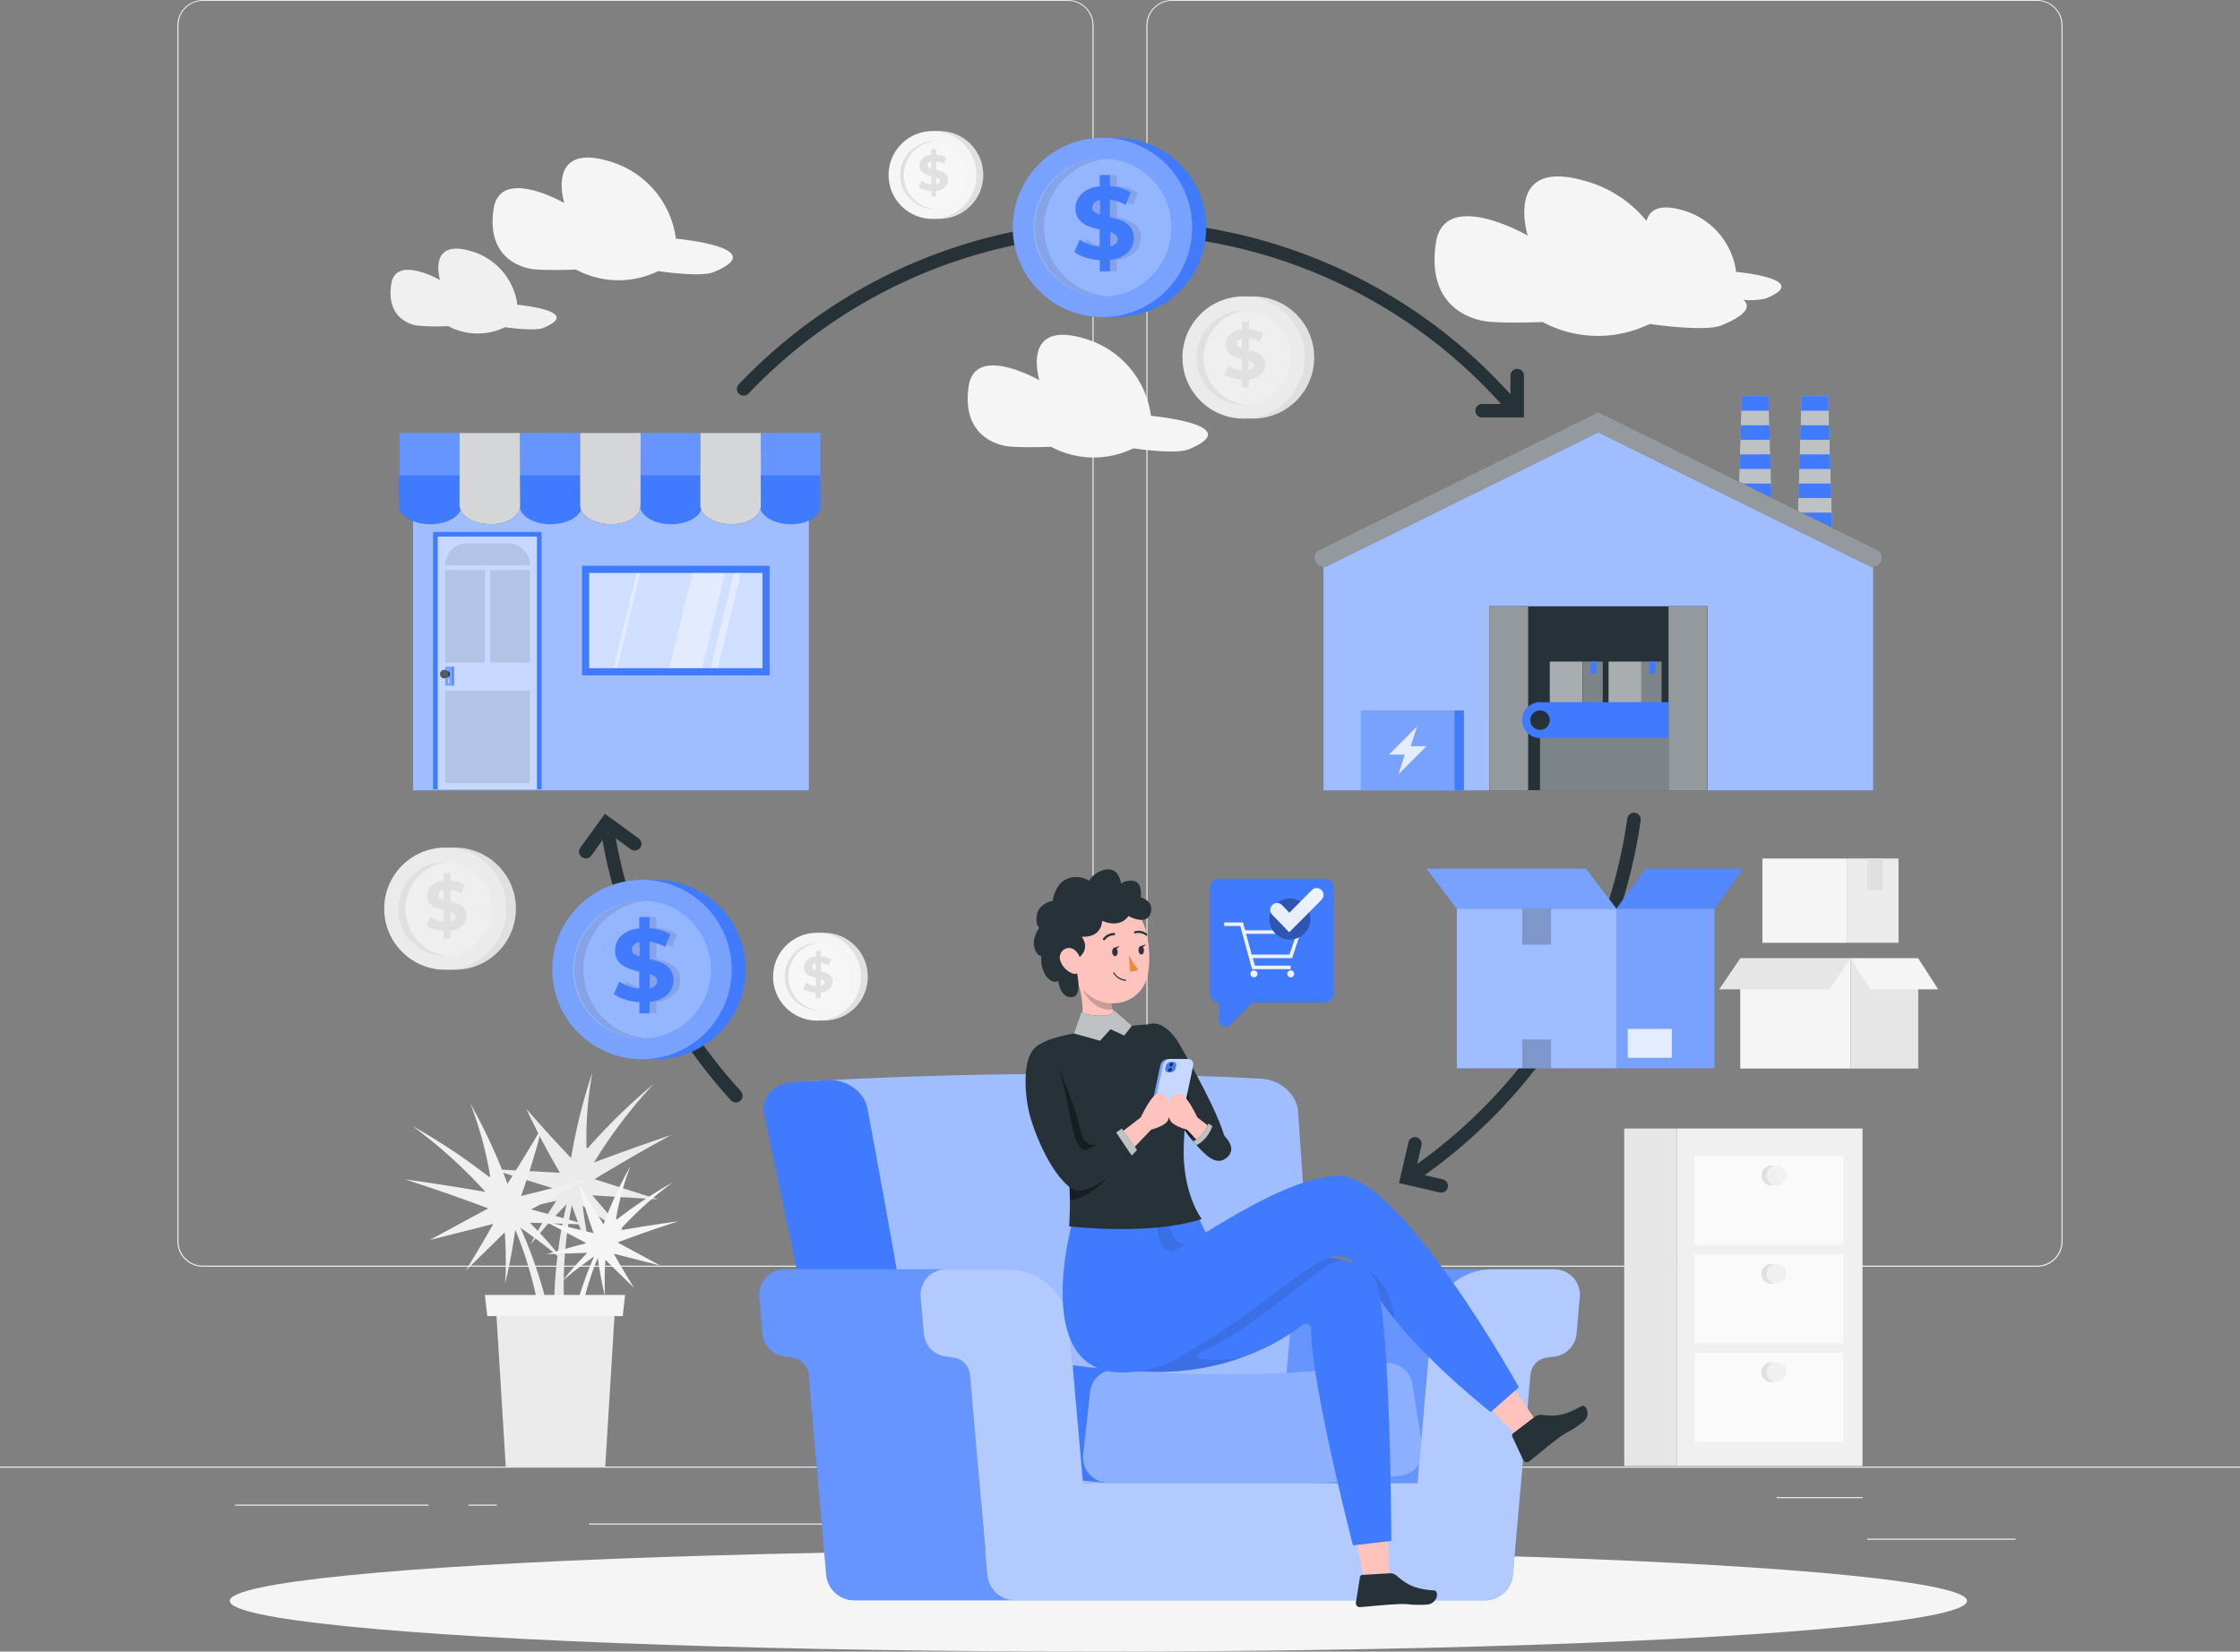<svg xmlns="http://www.w3.org/2000/svg" width="646.419" height="476.682" viewBox="0 0 646.419 476.682">
  <rect x="0" y="0" width="646.419" height="476.682" fill="#808080" stroke="none"/>
  <g id="Dropshipping_model-rafiki" data-name="Dropshipping model-rafiki" transform="translate(0 -55)">
    <g id="freepik--background-complete--inject-2" transform="translate(0 55)">
      <rect id="Retângulo_4803" data-name="Retângulo 4803" width="42.819" height="0.323" transform="translate(538.829 444.077)" fill="#ebebeb"/>
      <rect id="Retângulo_4804" data-name="Retângulo 4804" width="11.235" height="0.323" transform="translate(416.979 447.593)" fill="#ebebeb"/>
      <rect id="Retângulo_4805" data-name="Retângulo 4805" width="24.81" height="0.323" transform="translate(512.727 432.079)" fill="#ebebeb"/>
      <rect id="Retângulo_4806" data-name="Retângulo 4806" width="55.838" height="0.323" transform="translate(67.822 434.251)" fill="#ebebeb"/>
      <rect id="Retângulo_4807" data-name="Retângulo 4807" width="8.184" height="0.323" transform="translate(135.179 434.251)" fill="#ebebeb"/>
      <rect id="Retângulo_4808" data-name="Retângulo 4808" width="121.113" height="0.323" transform="translate(169.969 439.707)" fill="#ebebeb"/>
      <path id="Caminho_5517" data-name="Caminho 5517" d="M296.619,420.615H46.972a7.382,7.382,0,0,1-7.382-7.382V62.317A7.382,7.382,0,0,1,46.972,55H296.619A7.382,7.382,0,0,1,304,62.382v350.85A7.382,7.382,0,0,1,296.619,420.615ZM46.972,55.259a7.072,7.072,0,0,0-7.059,7.059V413.232a7.072,7.072,0,0,0,7.059,7.059H296.619a7.072,7.072,0,0,0,7.059-7.059V62.317a7.072,7.072,0,0,0-7.059-7.059Z" transform="translate(11.593 -55)" fill="#ebebeb"/>
      <path id="Caminho_5518" data-name="Caminho 5518" d="M512.919,420.615H263.272a7.382,7.382,0,0,1-7.382-7.382V62.317A7.382,7.382,0,0,1,263.272,55H512.919a7.382,7.382,0,0,1,7.382,7.382v350.85A7.382,7.382,0,0,1,512.919,420.615ZM263.272,55.259a7.072,7.072,0,0,0-7.059,7.059V413.232a7.072,7.072,0,0,0,7.059,7.059H512.919a7.072,7.072,0,0,0,7.059-7.059V62.317a7.072,7.072,0,0,0-7.059-7.059Z" transform="translate(74.934 -55)" fill="#ebebeb"/>
      <rect id="Retângulo_4809" data-name="Retângulo 4809" width="646.419" height="0.323" transform="translate(0 423.275)" fill="#ebebeb"/>
      <rect id="Retângulo_4810" data-name="Retângulo 4810" width="24.318" height="24.318" transform="translate(508.603 247.785)" fill="#f5f5f5"/>
      <rect id="Retângulo_4811" data-name="Retângulo 4811" width="14.945" height="24.318" transform="translate(532.934 247.785)" fill="#ebebeb"/>
      <path id="Caminho_5519" data-name="Caminho 5519" d="M416.84,246.66v9.205l.388-.362.685.44.595-.44.763.44.814-.44.517.44.595-.323V246.66Z" transform="translate(122.067 1.125)" fill="#e0e0e0"/>
      <path id="Caminho_5520" data-name="Caminho 5520" d="M416.84,246.66v9.205l.388-.362.685.44.595-.44.763.44.814-.44.517.44.595-.323V246.66Z" transform="translate(122.067 1.125)" fill="#e0e0e0" opacity="0.7"/>
      <rect id="Retângulo_4812" data-name="Retângulo 4812" width="31.817" height="31.817" transform="translate(502.203 276.59)" fill="#f5f5f5"/>
      <rect id="Retângulo_4813" data-name="Retângulo 4813" width="19.548" height="31.817" transform="translate(534.02 276.59)" fill="#e6e6e6"/>
      <path id="Caminho_5521" data-name="Caminho 5521" d="M415.567,277.886H383.75l6.076-8.946h31.817Z" transform="translate(112.377 7.65)" fill="#e6e6e6"/>
      <path id="Caminho_5522" data-name="Caminho 5522" d="M418.826,277.886h19.535l-5.753-8.946H413.06Z" transform="translate(120.96 7.65)" fill="#f5f5f5"/>
      <circle id="Elipse_236" data-name="Elipse 236" cx="17.634" cy="17.634" r="17.634" transform="translate(113.615 244.631)" fill="#e0e0e0"/>
      <circle id="Elipse_237" data-name="Elipse 237" cx="17.634" cy="17.634" r="17.634" transform="translate(110.874 244.631)" fill="#ebebeb"/>
      <circle id="Elipse_238" data-name="Elipse 238" cx="13.562" cy="13.562" r="13.562" transform="translate(109.331 262.263) rotate(-45)" fill="#fff" opacity="0.2"/>
      <path id="Caminho_5523" data-name="Caminho 5523" d="M90.981,260.917a13.536,13.536,0,0,1,12.526-13.5h-1.033a13.575,13.575,0,0,0,0,27.15h1.034a13.549,13.549,0,0,1-12.528-13.652Z" transform="translate(26.033 1.348)" fill="#e0e0e0"/>
      <path id="Caminho_5524" data-name="Caminho 5524" d="M105.657,265.11a5.96,5.96,0,0,1-3.491,1.461v2.25h-2.03v-2.2a10.845,10.845,0,0,1-2.844-.517,7.394,7.394,0,0,1-2.172-1.086l1.112-2.469a7.382,7.382,0,0,0,1.8.957,8.444,8.444,0,0,0,2.107.478v-3.361a15.271,15.271,0,0,1-2.418-.776,4.215,4.215,0,0,1-1.655-1.228,3.349,3.349,0,0,1-.659-2.172,3.878,3.878,0,0,1,1.215-2.87,5.766,5.766,0,0,1,3.517-1.461V249.88h2.017v2.2a8.856,8.856,0,0,1,4.1,1.228l-1.008,2.482a7.911,7.911,0,0,0-3.09-1.047v3.426a14,14,0,0,1,2.392.724,4.434,4.434,0,0,1,1.642,1.228,3.361,3.361,0,0,1,.659,2.159,3.879,3.879,0,0,1-1.189,2.831Zm-6.606-8a3.1,3.1,0,0,0,1.1.556v-2.87a2.211,2.211,0,0,0-1.125.582,1.293,1.293,0,0,0-.362.918,1,1,0,0,0,.388.814Zm4.2,6.27a1.151,1.151,0,0,0,.362-.866,1.047,1.047,0,0,0-.362-.827,3.388,3.388,0,0,0-1.086-.556v2.78a2.043,2.043,0,0,0,1.086-.53Z" transform="translate(27.855 2.068)" fill="#e0e0e0"/>
      <circle id="Elipse_239" data-name="Elipse 239" cx="17.634" cy="17.634" r="17.634" transform="translate(343.985 85.547)" fill="#e0e0e0"/>
      <circle id="Elipse_240" data-name="Elipse 240" cx="17.634" cy="17.634" r="17.634" transform="translate(341.232 85.547)" fill="#ebebeb"/>
      <circle id="Elipse_241" data-name="Elipse 241" cx="13.562" cy="13.562" r="13.562" transform="translate(339.693 103.189) rotate(-45)" fill="#fff" opacity="0.2"/>
      <path id="Caminho_5525" data-name="Caminho 5525" d="M269.161,137.87a13.562,13.562,0,0,1,12.528-13.51h-1.034a13.575,13.575,0,1,0,0,27.15h1.034a13.536,13.536,0,0,1-12.528-13.639Z" transform="translate(78.211 -34.689)" fill="#e0e0e0"/>
      <path id="Caminho_5526" data-name="Caminho 5526" d="M283.834,142.061a5.805,5.805,0,0,1-3.491,1.461v2.262h-2v-2.2a10.754,10.754,0,0,1-2.844-.53,7.33,7.33,0,0,1-2.185-1.086l1.112-2.456a7.6,7.6,0,0,0,1.8.944,8.429,8.429,0,0,0,2.12.491v-3.374a14.3,14.3,0,0,1-2.431-.763,4.331,4.331,0,0,1-1.642-1.293,3.271,3.271,0,0,1-.672-2.159,3.879,3.879,0,0,1,1.293-2.883,5.844,5.844,0,0,1,3.517-1.461V126.78h2v2.2a8.959,8.959,0,0,1,4.1,1.228l-1.008,2.482a7.912,7.912,0,0,0-3.09-1.047v3.426a15.169,15.169,0,0,1,2.392.737,4.085,4.085,0,0,1,1.642,1.228,3.3,3.3,0,0,1,.672,2.146,3.878,3.878,0,0,1-1.28,2.883Zm-6.606-7.99a2.973,2.973,0,0,0,1.112.543v-2.857a2.2,2.2,0,0,0-1.138.569,1.293,1.293,0,0,0-.362.918,1.034,1.034,0,0,0,.388.827Zm4.215,6.27a1.293,1.293,0,0,0,.362-.866,1.06,1.06,0,0,0-.375-.827,3.245,3.245,0,0,0-1.086-.569v2.78a2.237,2.237,0,0,0,1.1-.517Z" transform="translate(80.036 -33.98)" fill="#e0e0e0"/>
      <circle id="Elipse_242" data-name="Elipse 242" cx="12.683" cy="12.683" r="12.683" transform="translate(225.07 269.208)" fill="#e0e0e0"/>
      <circle id="Elipse_243" data-name="Elipse 243" cx="12.683" cy="12.683" r="12.683" transform="translate(223.092 269.208)" fill="#f5f5f5"/>
      <circle id="Elipse_244" data-name="Elipse 244" cx="9.748" cy="9.748" r="9.748" transform="translate(226.027 272.142)" fill="#fff" opacity="0.2"/>
      <path id="Caminho_5527" data-name="Caminho 5527" d="M176.25,275.2a9.761,9.761,0,0,1,9.05-9.722h-.75a9.761,9.761,0,0,0,0,19.509,7.064,7.064,0,0,0,.75,0,9.748,9.748,0,0,1-9.05-9.787Z" transform="translate(51.289 6.637)" fill="#e0e0e0"/>
      <path id="Caminho_5528" data-name="Caminho 5528" d="M186.876,278.253a4.357,4.357,0,0,1-2.521,1.047v1.629h-1.448v-1.59a7.617,7.617,0,0,1-2.043-.375,5.352,5.352,0,0,1-1.564-.776l.8-1.771a5.3,5.3,0,0,0,1.293.685,5.571,5.571,0,0,0,1.513.336v-2.418a10.546,10.546,0,0,1-1.732-.556,2.9,2.9,0,0,1-1.189-.879,2.4,2.4,0,0,1-.478-1.564,2.78,2.78,0,0,1,.879-2.069,4.2,4.2,0,0,1,2.586-1.047V267.29h1.448v1.59a6.349,6.349,0,0,1,2.948.879l-.724,1.784a5.61,5.61,0,0,0-2.224-.75v2.456a10.552,10.552,0,0,1,1.719.53,3.012,3.012,0,0,1,1.189.892,2.4,2.4,0,0,1,.478,1.538A2.805,2.805,0,0,1,186.876,278.253Zm-4.758-5.753a2.133,2.133,0,0,0,.789.388v-2.094a1.513,1.513,0,0,0-.8.414.944.944,0,0,0-.272.659.711.711,0,0,0,.284.633Zm3.025,4.512a.905.905,0,0,0,.259-.633.737.737,0,0,0-.272-.582,2.147,2.147,0,0,0-.776-.414v2a1.6,1.6,0,0,0,.789-.375Z" transform="translate(52.506 7.167)" fill="#e0e0e0"/>
      <circle id="Elipse_245" data-name="Elipse 245" cx="12.683" cy="12.683" r="12.683" transform="translate(253.143 50.49) rotate(-45)" fill="#e0e0e0"/>
      <circle id="Elipse_246" data-name="Elipse 246" cx="12.683" cy="12.683" r="12.683" transform="translate(251.163 50.506) rotate(-45)" fill="#f5f5f5"/>
      <circle id="Elipse_247" data-name="Elipse 247" cx="9.748" cy="9.748" r="9.748" transform="translate(259.356 40.75)" fill="#fff" opacity="0.2"/>
      <path id="Caminho_5529" data-name="Caminho 5529" d="M202,96.261a9.748,9.748,0,0,1,9.05-9.709,7.029,7.029,0,0,0-.737,0,9.761,9.761,0,0,0,0,19.509h.737A9.774,9.774,0,0,1,202,96.261Z" transform="translate(58.833 -45.763)" fill="#e0e0e0"/>
      <path id="Caminho_5530" data-name="Caminho 5530" d="M212.643,99.27a4.163,4.163,0,0,1-2.508,1.047v1.629h-1.448v-1.577a8.158,8.158,0,0,1-2.043-.375,5.352,5.352,0,0,1-1.564-.789l.8-1.771a5,5,0,0,0,1.293.685,6.361,6.361,0,0,0,1.526.349V96.038a9.5,9.5,0,0,1-1.732-.543,3.051,3.051,0,0,1-1.189-.892,2.379,2.379,0,0,1-.478-1.564,2.767,2.767,0,0,1,.866-2.056,4.2,4.2,0,0,1,2.586-1.06v-1.6h1.4V89.9a6.348,6.348,0,0,1,2.948.879l-.724,1.784a5.818,5.818,0,0,0-2.224-.776v2.469a9.41,9.41,0,0,1,1.719.53,3.077,3.077,0,0,1,1.189.879,2.4,2.4,0,0,1,.478,1.538,2.754,2.754,0,0,1-.892,2.069Zm-4.758-5.753a2.585,2.585,0,0,0,.8.4V91.849a1.72,1.72,0,0,0-.814.414.983.983,0,0,0-.259.659.737.737,0,0,0,.272.595Zm3.038,4.512a.853.853,0,0,0,.259-.621.737.737,0,0,0-.272-.595,2.172,2.172,0,0,0-.776-.4V98.4a1.551,1.551,0,0,0,.789-.375Z" transform="translate(60.055 -45.243)" fill="#e0e0e0"/>
      <path id="Caminho_5531" data-name="Caminho 5531" d="M127.386,327.831l-17.686-5.52,19.742,1.047c-4.331-7.537-6.257-11.248-9.7-18.462,4.939,5.624,7.511,8.481,12.928,14.221a161.9,161.9,0,0,1,6.141-24.667,106.426,106.426,0,0,0-1.681,21.72l.362.078a175.674,175.674,0,0,1,19-18.5A141.116,141.116,0,0,0,139.28,320.41q11.028-4.163,22.224-7.925c-7.473,4.085-14.777,8.3-22.069,12.721l18.281,5.831-18.9-1.151c3.982,4.667,6.05,7.02,10.343,11.739-5.314-3.5-7.938-5.249-13.122-8.74a121.628,121.628,0,0,0,2.586,14.441c-2.586-5.9-3.723-8.83-5.714-14.609-3.71,17.751-2.741,34.907.84,52.606l-4.447-.8a138.127,138.127,0,0,1,2.082-52.076c-4.473,4.615-6.568,6.956-10.446,11.636a120.44,120.44,0,0,1,7.511-12.618c-6.374,1.4-9.515,2.107-15.76,3.53C118.414,332.123,121.348,330.675,127.386,327.831Z" transform="translate(32.124 15.12)" fill="#ebebeb"/>
      <path id="Caminho_5532" data-name="Caminho 5532" d="M126.776,331.92l16.341-8.662-19.2,4.784c2.844-8.21,4.06-12.217,6.076-19.948-3.8,6.464-5.792,9.735-10.019,16.432a162.241,162.241,0,0,0-10.692-23.155A106.683,106.683,0,0,1,115,322.392l-.349.129A176.905,176.905,0,0,0,92.5,307.808a142.212,142.212,0,0,1,21.138,19.056q-11.636-2.03-23.271-3.633c8.106,2.586,16.07,5.391,24.06,8.378l-16.884,9.14L115.9,336.1c-3.038,5.327-4.628,8.016-7.964,13.458,4.577-4.434,6.826-6.645,11.261-11.028a120.094,120.094,0,0,1,.155,14.661c1.435-6.27,2-9.36,2.883-15.424,6.955,16.807,9.231,33.834,9.05,51.843l4.215-1.616a138.333,138.333,0,0,0-11.765-50.783c5.262,3.71,7.757,5.624,12.45,9.541a121.69,121.69,0,0,0-9.735-10.989c6.464.181,9.748.284,16.135.517C136.434,334.505,133.228,333.613,126.776,331.92Z" transform="translate(26.464 17.147)" fill="#f0f0f0"/>
      <path id="Caminho_5533" data-name="Caminho 5533" d="M133.587,337.57l-11.907-6.309,13.988,3.426c-2.081-5.973-2.961-8.895-4.434-14.532,2.767,4.693,4.228,7.085,7.3,11.972A118.04,118.04,0,0,1,146.3,315.32a77.866,77.866,0,0,0-4.163,15.32l.259.1a128.194,128.194,0,0,1,16.148-10.731,103.523,103.523,0,0,0-15.424,13.9q8.481-1.487,17-2.65c-5.908,1.913-11.713,3.879-17.531,6.1l12.295,6.658-13.394-3.413c2.211,3.879,3.374,5.844,5.8,9.813-3.323-3.232-4.964-4.848-8.21-8.041a86.452,86.452,0,0,0-.1,10.692c-1.047-4.577-1.474-6.826-2.107-11.248-5.068,12.217-6.723,24.667-6.555,37.79l-3.077-1.176a100.375,100.375,0,0,1,8.584-37.014,102.853,102.853,0,0,0-9.05,6.955,88.746,88.746,0,0,1,7.1-8.016c-4.745.142-7.1.22-11.765.388C126.58,339.47,128.881,338.8,133.587,337.57Z" transform="translate(35.633 21.232)" fill="#f5f5f5"/>
      <path id="Caminho_5534" data-name="Caminho 5534" d="M142.242,392.744H113.528L110.71,346.99h34.351Z" transform="translate(32.42 30.506)" fill="#ebebeb"/>
      <path id="Caminho_5535" data-name="Caminho 5535" d="M148.011,350.189H108.928l-.7-6.089h40.479Z" transform="translate(31.694 29.659)" fill="#f5f5f5"/>
      <rect id="Retângulo_4814" data-name="Retângulo 4814" width="53.601" height="97.415" transform="translate(537.485 423.12) rotate(180)" fill="#f0f0f0"/>
      <rect id="Retângulo_4815" data-name="Retângulo 4815" width="15.165" height="97.415" transform="translate(483.884 423.12) rotate(180)" fill="#e6e6e6"/>
      <rect id="Retângulo_4816" data-name="Retângulo 4816" width="42.871" height="25.689" transform="translate(531.912 359.241) rotate(180)" fill="#fafafa"/>
      <rect id="Retângulo_4817" data-name="Retângulo 4817" width="42.871" height="25.689" transform="translate(531.912 387.735) rotate(180)" fill="#fafafa"/>
      <rect id="Retângulo_4818" data-name="Retângulo 4818" width="42.871" height="25.689" transform="translate(531.912 416.216) rotate(180)" fill="#fafafa"/>
      <path id="Caminho_5536" data-name="Caminho 5536" d="M393.17,318.067a2.857,2.857,0,1,0,2.857-2.857,2.857,2.857,0,0,0-2.857,2.857Z" transform="translate(115.135 21.199)" fill="#e0e0e0"/>
      <path id="Caminho_5537" data-name="Caminho 5537" d="M394.32,318.067a2.857,2.857,0,1,0,2.857-2.857A2.857,2.857,0,0,0,394.32,318.067Z" transform="translate(115.472 21.199)" fill="#f0f0f0"/>
      <path id="Caminho_5538" data-name="Caminho 5538" d="M393.17,340.027a2.857,2.857,0,1,0,2.857-2.857,2.857,2.857,0,0,0-2.857,2.857Z" transform="translate(115.135 27.63)" fill="#e0e0e0"/>
      <path id="Caminho_5539" data-name="Caminho 5539" d="M394.32,340.027a2.857,2.857,0,1,0,2.857-2.857A2.857,2.857,0,0,0,394.32,340.027Z" transform="translate(115.472 27.63)" fill="#f0f0f0"/>
      <path id="Caminho_5540" data-name="Caminho 5540" d="M393.17,361.977a2.857,2.857,0,1,0,2.857-2.857,2.857,2.857,0,0,0-2.857,2.857Z" transform="translate(115.135 34.058)" fill="#e0e0e0"/>
      <path id="Caminho_5541" data-name="Caminho 5541" d="M394.32,361.977a2.857,2.857,0,1,0,2.857-2.857A2.857,2.857,0,0,0,394.32,361.977Z" transform="translate(115.472 34.058)" fill="#f0f0f0"/>
      <path id="Caminho_5542" data-name="Caminho 5542" d="M173.647,123.265c-3.672,1.5-15.863-.31-15.863-.31l-1.293.556A26.064,26.064,0,0,1,134,122.5h0s-10.02.4-13.265-.259c-4.952-1-12.334-4.913-10.485-17.272s20.388-1.668,20.388-1.668-5.352-17.389,12.709-12.14a26.878,26.878,0,0,1,19.5,22.418S190.971,116.167,173.647,123.265Z" transform="translate(32.199 -44.699)" fill="#f5f5f5"/>
      <path id="Caminho_5543" data-name="Caminho 5543" d="M131.2,133.4c-2.586,1.034-10.976-.207-10.976-.207l-.9.388a18.022,18.022,0,0,1-15.514-.711h0a64.551,64.551,0,0,1-9.179-.181c-3.426-.685-8.533-3.4-7.253-11.946s14.1-1.151,14.1-1.151-3.7-12.036,8.791-8.4a18.591,18.591,0,0,1,13.5,15.514S143.2,128.483,131.2,133.4Z" transform="translate(25.528 -38.747)" fill="#f0f0f0"/>
      <path id="Caminho_5544" data-name="Caminho 5544" d="M279.7,162.823c-3.672,1.5-15.863-.3-15.863-.3l-1.293.556a26.064,26.064,0,0,1-22.5-1.021h0s-10.019.4-13.264-.259c-4.952-1-12.321-4.913-10.485-17.259s20.388-1.681,20.388-1.681-5.352-17.389,12.709-12.127a26.852,26.852,0,0,1,19.5,22.4S297.02,155.725,279.7,162.823Z" transform="translate(63.255 -33.112)" fill="#f5f5f5"/>
      <path id="Caminho_5545" data-name="Caminho 5545" d="M407.244,121.929a21.358,21.358,0,0,0-15.514-17.8c-7.046-2.056-9.606.246-10.343,3.1a34.687,34.687,0,0,0-17.815-11.558c-23.491-6.826-16.484,15.773-16.484,15.773s-24.111-13.885-26.5,2.185,7.111,21.151,13.575,22.444c4.228.853,17.246.336,17.246.336a33.847,33.847,0,0,0,29.244,1.293l1.719-.724s15.85,2.353,20.621.4c7.55-3.1,8.455-5.533,6.322-7.4a18.306,18.306,0,0,0,6.529-.388C429.611,123.984,407.244,121.929,407.244,121.929Z" transform="translate(93.769 -43.466)" fill="#f5f5f5"/>
    </g>
    <g id="freepik--Shadow--inject-2" transform="translate(66.31 502.413)">
      <ellipse id="freepik--path--inject-2" cx="250.668" cy="14.635" rx="250.668" ry="14.635" fill="#f5f5f5"/>
    </g>
    <g id="freepik--Arrows--inject-2" transform="translate(167.097 118.71)">
      <path id="Caminho_5546" data-name="Caminho 5546" d="M388.174,160.8a147.888,147.888,0,0,0-220.325-6.645,1.939,1.939,0,0,1-2.728.1h0a1.952,1.952,0,0,1-.091-2.767,151.766,151.766,0,0,1,226.1,6.8Z" transform="translate(-118.925 -104.279)" fill="#263238"/>
      <path id="Caminho_5547" data-name="Caminho 5547" d="M343.334,151.364H331.259a1.939,1.939,0,0,1-1.939-1.939h0a1.939,1.939,0,0,1,1.939-1.939h8.2v-8.2a1.939,1.939,0,0,1,1.939-1.939h0a1.952,1.952,0,0,1,1.939,1.939Z" transform="translate(-70.659 -94.594)" fill="#263238"/>
      <path id="Caminho_5548" data-name="Caminho 5548" d="M316.495,342.831l-2.185-3.206a147.914,147.914,0,0,0,63.259-101.514,1.952,1.952,0,0,1,2.159-1.668h0a1.965,1.965,0,0,1,1.694,2.2A151.831,151.831,0,0,1,316.495,342.831Z" transform="translate(-75.055 -65.58)" fill="#263238"/>
      <path id="Caminho_5549" data-name="Caminho 5549" d="M324.032,324.829l-11.752-2.715,2.715-11.765a1.926,1.926,0,0,1,2.314-1.448h0a1.939,1.939,0,0,1,1.461,2.327l-1.849,7.977,7.99,1.836a1.939,1.939,0,0,1,1.448,2.327h0a1.952,1.952,0,0,1-2.327,1.461Z" transform="translate(-75.649 -44.372)" fill="#263238"/>
      <path id="Caminho_5550" data-name="Caminho 5550" d="M171.6,318.146a151,151,0,0,1-37.35-76.73l3.814-.646a147.06,147.06,0,0,0,36.406,74.765,1.952,1.952,0,0,1-.1,2.728h0a1.952,1.952,0,0,1-2.767-.116Z" transform="translate(-127.783 -64.309)" fill="#263238"/>
      <path id="Caminho_5551" data-name="Caminho 5551" d="M130.052,249.166h0a1.952,1.952,0,0,1-.44-2.715l7.1-9.761,9.761,7.1a1.926,1.926,0,0,1,.427,2.7h0a1.926,1.926,0,0,1-2.7.427l-6.632-4.809-4.758,6.619a1.939,1.939,0,0,1-2.754.44Z" transform="translate(-129.248 -65.504)" fill="#263238"/>
    </g>
    <g id="freepik--Factory--inject-2" transform="translate(379.297 169.339)">
      <path id="Caminho_5552" data-name="Caminho 5552" d="M398.1,186.1H387.76l1.293-42.664h7.757Z" transform="translate(-265.746 -143.44)" fill="#263238"/>
      <path id="Caminho_5553" data-name="Caminho 5553" d="M398.1,186.1H387.76l1.293-42.664h7.757Z" transform="translate(-265.746 -143.44)" fill="#fff" opacity="0.7"/>
      <path id="Caminho_5554" data-name="Caminho 5554" d="M397.294,160.642l-.116-4.2H388.4l-.129,4.2Z" transform="translate(-265.597 -139.633)" fill="#407bff"/>
      <path id="Caminho_5555" data-name="Caminho 5555" d="M388.47,154.142h8.52l-.129-4.2h-8.274Z" transform="translate(-265.538 -141.537)" fill="#407bff"/>
      <path id="Caminho_5556" data-name="Caminho 5556" d="M397.611,167.142l-.129-4.2H388.2l-.129,4.2Z" transform="translate(-265.655 -137.73)" fill="#407bff"/>
      <path id="Caminho_5557" data-name="Caminho 5557" d="M397.925,173.642l-.129-4.2H388l-.116,4.2Z" transform="translate(-265.711 -135.826)" fill="#407bff"/>
      <path id="Caminho_5558" data-name="Caminho 5558" d="M396.676,147.642l-.129-4.2h-7.757l-.129,4.2Z" transform="translate(-265.483 -143.44)" fill="#407bff"/>
      <path id="Caminho_5559" data-name="Caminho 5559" d="M411.443,186.1H401.1l1.293-42.664h7.757Z" transform="translate(-261.84 -143.44)" fill="#263238"/>
      <path id="Caminho_5560" data-name="Caminho 5560" d="M411.443,186.1H401.1l1.293-42.664h7.757Z" transform="translate(-261.84 -143.44)" fill="#fff" opacity="0.7"/>
      <path id="Caminho_5561" data-name="Caminho 5561" d="M410.637,160.642l-.129-4.2h-8.778l-.129,4.2Z" transform="translate(-261.693 -139.633)" fill="#407bff"/>
      <path id="Caminho_5562" data-name="Caminho 5562" d="M401.8,154.142h8.52l-.129-4.2h-8.261Z" transform="translate(-261.635 -141.537)" fill="#407bff"/>
      <path id="Caminho_5563" data-name="Caminho 5563" d="M410.938,167.142l-.116-4.2h-9.3l-.116,4.2Z" transform="translate(-261.749 -137.73)" fill="#407bff"/>
      <path id="Caminho_5564" data-name="Caminho 5564" d="M411.255,173.642l-.129-4.2h-9.787l-.129,4.2Z" transform="translate(-261.808 -135.826)" fill="#407bff"/>
      <path id="Caminho_5565" data-name="Caminho 5565" d="M410,147.642l-.116-4.2h-7.757l-.129,4.2Z" transform="translate(-261.576 -143.44)" fill="#407bff"/>
      <path id="Caminho_5566" data-name="Caminho 5566" d="M295.43,255.5H454.022V188.391l-79.3-39.121-79.29,39.121Z" transform="translate(-292.784 -141.733)" fill="#407bff"/>
      <path id="Caminho_5567" data-name="Caminho 5567" d="M295.43,255.5H454.022V188.391l-79.3-39.121-79.29,39.121Z" transform="translate(-292.784 -141.733)" fill="#fff" opacity="0.5"/>
      <rect id="Retângulo_4819" data-name="Retângulo 4819" width="62.922" height="53.11" transform="translate(50.481 60.647)" fill="#263238"/>
      <rect id="Retângulo_4820" data-name="Retângulo 4820" width="11.209" height="53.11" transform="translate(50.481 60.647)" fill="#263238"/>
      <rect id="Retângulo_4821" data-name="Retângulo 4821" width="11.209" height="53.11" transform="translate(50.481 60.647)" fill="#fff" opacity="0.5"/>
      <rect id="Retângulo_4822" data-name="Retângulo 4822" width="9.477" height="11.765" transform="translate(67.934 76.601)" fill="#263238"/>
      <rect id="Retângulo_4823" data-name="Retângulo 4823" width="9.477" height="11.765" transform="translate(67.934 76.601)" fill="#fff" opacity="0.6"/>
      <rect id="Retângulo_4824" data-name="Retângulo 4824" width="5.818" height="11.765" transform="translate(77.411 76.601)" fill="#263238"/>
      <rect id="Retângulo_4825" data-name="Retângulo 4825" width="5.818" height="11.765" transform="translate(77.411 76.601)" fill="#fff" opacity="0.4"/>
      <path id="Caminho_5568" data-name="Caminho 5568" d="M355.06,202.69v3.581l.155-.129.259.168.233-.168.31.168.31-.168.194.168.233-.129V202.69Z" transform="translate(-275.322 -126.089)" fill="#407bff"/>
      <path id="Caminho_5569" data-name="Caminho 5569" d="M355.06,202.69v3.581l.155-.129.259.168.233-.168.31.168.31-.168.194.168.233-.129V202.69Z" transform="translate(-275.322 -126.089)" fill="#407bff" opacity="0.7"/>
      <rect id="Retângulo_4826" data-name="Retângulo 4826" width="9.477" height="11.765" transform="translate(84.896 76.601)" fill="#263238"/>
      <rect id="Retângulo_4827" data-name="Retângulo 4827" width="9.477" height="11.765" transform="translate(84.896 76.601)" fill="#fff" opacity="0.6"/>
      <rect id="Retângulo_4828" data-name="Retângulo 4828" width="5.818" height="11.765" transform="translate(94.386 76.601)" fill="#263238"/>
      <rect id="Retângulo_4829" data-name="Retângulo 4829" width="5.818" height="11.765" transform="translate(94.386 76.601)" fill="#fff" opacity="0.4"/>
      <path id="Caminho_5570" data-name="Caminho 5570" d="M368.19,202.69v3.581l.142-.129.271.168.233-.168.3.168.323-.168.194.168.233-.129V202.69Z" transform="translate(-271.477 -126.089)" fill="#407bff"/>
      <path id="Caminho_5571" data-name="Caminho 5571" d="M368.19,202.69v3.581l.142-.129.271.168.233-.168.3.168.323-.168.194.168.233-.129V202.69Z" transform="translate(-271.477 -126.089)" fill="#407bff" opacity="0.7"/>
      <path id="Caminho_5572" data-name="Caminho 5572" d="M453.523,191.409l-78.2-38.591-78.2,38.591a2.586,2.586,0,0,1-3.465-1.176h0a2.586,2.586,0,0,1,1.176-3.465L375.319,147l80.466,39.768a2.586,2.586,0,0,1,1.176,3.465h0a2.586,2.586,0,0,1-3.439,1.176Z" transform="translate(-293.383 -142.397)" fill="#263238"/>
      <g id="Grupo_2506" data-name="Grupo 2506" transform="translate(0 4.603)" opacity="0.5">
        <path id="Caminho_5573" data-name="Caminho 5573" d="M453.523,191.409l-78.2-38.591-78.2,38.591a2.586,2.586,0,0,1-3.465-1.176h0a2.586,2.586,0,0,1,1.176-3.465L375.319,147l80.466,39.768a2.586,2.586,0,0,1,1.176,3.465h0a2.586,2.586,0,0,1-3.439,1.176Z" transform="translate(-293.383 -147)" fill="#fff"/>
      </g>
      <rect id="Retângulo_4830" data-name="Retângulo 4830" width="11.209" height="53.11" transform="translate(102.195 60.647)" fill="#263238"/>
      <rect id="Retângulo_4831" data-name="Retângulo 4831" width="11.209" height="53.11" transform="translate(102.195 60.647)" fill="#fff" opacity="0.5"/>
      <rect id="Retângulo_4832" data-name="Retângulo 4832" width="37.066" height="17.453" transform="translate(65.129 96.316)" fill="#263238"/>
      <rect id="Retângulo_4833" data-name="Retângulo 4833" width="37.066" height="17.453" transform="translate(65.129 96.316)" fill="#fff" opacity="0.4"/>
      <rect id="Retângulo_4834" data-name="Retângulo 4834" width="6.27" height="23.051" transform="translate(36.893 90.706)" fill="#407bff"/>
      <path id="Caminho_5574" data-name="Caminho 5574" d="M344.931,222.1a5.171,5.171,0,1,1,0-10.343H382V222.1Z" transform="translate(-279.802 -123.433)" fill="#407bff"/>
      <path id="Caminho_5575" data-name="Caminho 5575" d="M347.2,216.405A2.805,2.805,0,1,1,344.4,213.6a2.805,2.805,0,0,1,2.805,2.805Z" transform="translate(-279.267 -122.894)" fill="#263238"/>
      <rect id="Retângulo_4835" data-name="Retângulo 4835" width="27.059" height="23.051" transform="translate(13.415 90.706)" fill="#407bff"/>
      <rect id="Retângulo_4836" data-name="Retângulo 4836" width="27.059" height="23.051" transform="translate(13.415 90.706)" fill="#fff" opacity="0.3"/>
      <path id="Caminho_5576" data-name="Caminho 5576" d="M320.874,222.86H316.31l1.81-5.65-8.08,8.08H314.6l-1.81,5.65Z" transform="translate(-288.506 -121.837)" fill="#fff" opacity="0.8"/>
    </g>
    <g id="freepik--Coins--inject-2" transform="translate(159.381 84.036)">
      <circle id="Elipse_248" data-name="Elipse 248" cx="25.883" cy="25.883" r="25.883" transform="translate(4.021 224.916)" fill="#407bff"/>
      <circle id="Elipse_249" data-name="Elipse 249" cx="25.883" cy="25.883" r="25.883" transform="translate(0 224.916)" fill="#407bff"/>
      <circle id="Elipse_250" data-name="Elipse 250" cx="25.883" cy="25.883" r="25.883" transform="translate(0 224.916)" fill="#fff" opacity="0.3"/>
      <circle id="Elipse_251" data-name="Elipse 251" cx="19.897" cy="19.897" r="19.897" transform="translate(5.986 230.902)" fill="#fff" opacity="0.2"/>
      <path id="Caminho_5577" data-name="Caminho 5577" d="M130.922,275.957a19.884,19.884,0,0,1,18.384-19.819c-.491,0-1-.078-1.5-.078a19.9,19.9,0,0,0,0,39.794,9.642,9.642,0,0,0,1.5-.078,19.871,19.871,0,0,1-18.384-19.819Z" transform="translate(-121.924 -25.158)" opacity="0.1"/>
      <g id="Grupo_2507" data-name="Grupo 2507" transform="translate(19.742 235.633)" opacity="0.1">
        <path id="Caminho_5578" data-name="Caminho 5578" d="M154.038,282.06a8.662,8.662,0,0,1-5.171,2.146v3.31h-2.961V284.3a15.721,15.721,0,0,1-4.163-.776,10.343,10.343,0,0,1-3.193-1.59l1.616-3.607a11.026,11.026,0,0,0,2.586,1.383,12.283,12.283,0,0,0,3.1.711V275.48a22.149,22.149,0,0,1-3.542-1.125,6.193,6.193,0,0,1-2.431-1.823,4.861,4.861,0,0,1-.97-3.18,5.727,5.727,0,0,1,1.784-4.215A8.468,8.468,0,0,1,145.867,263V259.72h2.961v3.219a12.928,12.928,0,0,1,6,1.81l-1.474,3.633a11.7,11.7,0,0,0-4.525-1.538v5.029a21.081,21.081,0,0,1,3.5,1.073,6.18,6.18,0,0,1,2.4,1.81,4.8,4.8,0,0,1,.983,3.155,5.6,5.6,0,0,1-1.681,4.15ZM144.3,270.425a4.77,4.77,0,0,0,1.629.8v-4.2a3.168,3.168,0,0,0-1.629.814,1.94,1.94,0,0,0-.53,1.293A1.525,1.525,0,0,0,144.3,270.425Zm6.18,9.192a1.706,1.706,0,0,0,.543-1.293,1.525,1.525,0,0,0-.556-1.215,4.822,4.822,0,0,0-1.577-.827v4.085a3.064,3.064,0,0,0,1.616-.814Z" transform="translate(-138.55 -259.72)"/>
      </g>
      <path id="Caminho_5579" data-name="Caminho 5579" d="M152.508,282.06a8.623,8.623,0,0,1-5.171,2.146v3.31h-2.961V284.3a15.814,15.814,0,0,1-4.163-.776,10.512,10.512,0,0,1-3.193-1.59l1.629-3.607a10.692,10.692,0,0,0,2.586,1.383,12.285,12.285,0,0,0,3.1.711V275.48a22.589,22.589,0,0,1-3.542-1.125,6.3,6.3,0,0,1-2.431-1.823,4.861,4.861,0,0,1-.97-3.18,5.727,5.727,0,0,1,1.784-4.215A8.494,8.494,0,0,1,144.35,263V259.72h2.986v3.219a12.929,12.929,0,0,1,6.012,1.81l-1.487,3.633a11.7,11.7,0,0,0-4.525-1.538v5.029a21.082,21.082,0,0,1,3.5,1.073,6.31,6.31,0,0,1,2.418,1.81,4.861,4.861,0,0,1,.97,3.155,5.559,5.559,0,0,1-1.719,4.15Zm-9.7-11.726a4.823,4.823,0,0,0,1.616.8v-4.2a3.219,3.219,0,0,0-1.655.84,1.94,1.94,0,0,0-.53,1.293,1.538,1.538,0,0,0,.53,1.357Zm6.18,9.192a1.732,1.732,0,0,0,.53-1.293,1.551,1.551,0,0,0-.543-1.215,4.9,4.9,0,0,0-1.59-.827v4.085a3.168,3.168,0,0,0,1.564-.724Z" transform="translate(-119.256 -24.087)" fill="#407bff"/>
      <circle id="Elipse_252" data-name="Elipse 252" cx="25.883" cy="25.883" r="25.883" transform="translate(126.222 36.604) rotate(-45)" fill="#407bff"/>
      <circle id="Elipse_253" data-name="Elipse 253" cx="25.883" cy="25.883" r="25.883" transform="translate(127.641 55.845) rotate(-76.72)" fill="#407bff"/>
      <circle id="Elipse_254" data-name="Elipse 254" cx="25.883" cy="25.883" r="25.883" transform="translate(127.641 55.845) rotate(-76.72)" fill="#fff" opacity="0.3"/>
      <circle id="Elipse_255" data-name="Elipse 255" cx="19.897" cy="19.897" r="19.897" transform="translate(138.89 16.717)" fill="#fff" opacity="0.2"/>
      <path id="Caminho_5580" data-name="Caminho 5580" d="M233.735,110.287a19.884,19.884,0,0,1,18.384-19.819c-.5,0-1-.078-1.513-.078a19.9,19.9,0,0,0,0,39.794,9.8,9.8,0,0,0,1.513-.078,19.884,19.884,0,0,1-18.384-19.819Z" transform="translate(-91.82 -73.673)" opacity="0.1"/>
      <g id="Grupo_2508" data-name="Grupo 2508" transform="translate(152.632 21.462)" opacity="0.1">
        <path id="Caminho_5581" data-name="Caminho 5581" d="M256.841,116.4a8.507,8.507,0,0,1-5.171,2.146v3.323h-2.961v-3.232a16.34,16.34,0,0,1-4.176-.763,10.666,10.666,0,0,1-3.193-1.6l1.629-3.607a10.6,10.6,0,0,0,2.586,1.4,11.506,11.506,0,0,0,3.1.7V109.82a21.474,21.474,0,0,1-3.555-1.125,6.128,6.128,0,0,1-2.418-1.81,4.848,4.848,0,0,1-.983-3.18,5.676,5.676,0,0,1,1.8-4.215,8.468,8.468,0,0,1,5.171-2.146V94.06h2.961v3.219a13.083,13.083,0,0,1,6.076,1.875l-1.474,3.633a12,12,0,0,0-4.525-1.538v5.029a22.714,22.714,0,0,1,3.5,1.086,6.141,6.141,0,0,1,2.4,1.8,4.874,4.874,0,0,1,.983,3.155,5.572,5.572,0,0,1-1.758,4.085Zm-9.7-11.726a4.551,4.551,0,0,0,1.629.8v-4.2a3.271,3.271,0,0,0-1.655.84,1.914,1.914,0,0,0-.53,1.293,1.487,1.487,0,0,0,.556,1.267Zm6.18,9.205a1.72,1.72,0,0,0,.53-1.293,1.513,1.513,0,0,0-.543-1.2,4.589,4.589,0,0,0-1.577-.827v4.111A3.154,3.154,0,0,0,253.325,113.879Z" transform="translate(-241.34 -94.06)"/>
      </g>
      <path id="Caminho_5582" data-name="Caminho 5582" d="M255.291,116.4a8.572,8.572,0,0,1-5.171,2.146v3.323h-2.961v-3.232a16.444,16.444,0,0,1-4.176-.763,10.667,10.667,0,0,1-3.193-1.6l1.629-3.607a10.6,10.6,0,0,0,2.586,1.4,11.726,11.726,0,0,0,3.1.7V109.82a21.475,21.475,0,0,1-3.555-1.125,6.218,6.218,0,0,1-2.418-1.81,4.913,4.913,0,0,1-.983-3.18,5.714,5.714,0,0,1,1.8-4.215,8.468,8.468,0,0,1,5.171-2.146V94.06h2.961v3.219a13.083,13.083,0,0,1,6,1.81l-1.474,3.633a12,12,0,0,0-4.525-1.538v5.029a22.276,22.276,0,0,1,3.5,1.086,6.141,6.141,0,0,1,2.4,1.8,4.8,4.8,0,0,1,.982,3.155,5.6,5.6,0,0,1-1.681,4.15Zm-9.709-11.726a4.551,4.551,0,0,0,1.629.8v-4.2a3.271,3.271,0,0,0-1.655.84,1.914,1.914,0,0,0-.53,1.293A1.487,1.487,0,0,0,245.582,104.674Zm6.18,9.205a1.732,1.732,0,0,0,.543-1.293,1.525,1.525,0,0,0-.556-1.2,4.589,4.589,0,0,0-1.577-.827v4.111A3.154,3.154,0,0,0,251.762,113.879Z" transform="translate(-89.161 -72.598)" fill="#407bff"/>
    </g>
    <g id="freepik--Graphic--inject-2" transform="translate(349.143 308.615)">
      <path id="Caminho_5583" data-name="Caminho 5583" d="M303.17,251.17H272.711a2.586,2.586,0,0,0-2.65,2.65v30.446a2.65,2.65,0,0,0,2.65,2.663h0V292.1a1.849,1.849,0,0,0,3.142,1.293l6.464-6.464H303.17a2.65,2.65,0,0,0,2.65-2.663V253.82a2.586,2.586,0,0,0-2.65-2.65Z" transform="translate(-270.059 -251.169)" fill="#407bff"/>
      <g id="Grupo_2509" data-name="Grupo 2509" transform="translate(4.125 12.632)" opacity="0.9">
        <path id="Caminho_5584" data-name="Caminho 5584" d="M295.526,263.19H279.3l-.608-2.25H273.25v1.008h4.667l3.374,12.463h11.17V273.4H282.119l-.595-2.185h11.351ZM281.2,270.21l-1.629-6.012h14.544L292.1,270.21Z" transform="translate(-273.25 -260.94)" fill="#fff"/>
        <circle id="Elipse_256" data-name="Elipse 256" cx="1.008" cy="1.008" r="1.008" transform="translate(7.589 13.82)" fill="#fff"/>
        <path id="Caminho_5585" data-name="Caminho 5585" d="M289.347,272.638a1.008,1.008,0,1,1-1.008-1.008A1.008,1.008,0,0,1,289.347,272.638Z" transform="translate(-269.127 -257.81)" fill="#fff"/>
      </g>
      <circle id="Elipse_257" data-name="Elipse 257" cx="5.934" cy="5.934" r="5.934" transform="translate(17.144 5.689)" fill="#407bff"/>
      <circle id="Elipse_258" data-name="Elipse 258" cx="5.934" cy="5.934" r="5.934" transform="translate(17.144 5.689)" opacity="0.3"/>
      <g id="Grupo_2510" data-name="Grupo 2510" transform="translate(17.445 2.701)" opacity="0.9">
        <path id="Caminho_5586" data-name="Caminho 5586" d="M289,266.021l-4.874-5.055a1.991,1.991,0,0,1,0-2.805h0a1.978,1.978,0,0,1,2.805,0l2.133,2.211,6.464-6.529a1.978,1.978,0,0,1,2.805,0h0a1.978,1.978,0,0,1,0,2.793Z" transform="translate(-283.553 -253.259)" fill="#fff"/>
      </g>
    </g>
    <g id="freepik--Store--inject-2" transform="translate(115.14 179.94)">
      <rect id="Retângulo_4837" data-name="Retângulo 4837" width="114.209" height="92.813" transform="translate(4.072 10.356)" fill="#407bff"/>
      <rect id="Retângulo_4838" data-name="Retângulo 4838" width="114.209" height="92.813" transform="translate(4.072 10.356)" fill="#fff" opacity="0.5"/>
      <rect id="Retângulo_4839" data-name="Retângulo 4839" width="17.44" height="12.36" transform="translate(0.129)" fill="#407bff"/>
      <rect id="Retângulo_4840" data-name="Retângulo 4840" width="17.44" height="12.36" transform="translate(34.803)" fill="#407bff"/>
      <rect id="Retângulo_4841" data-name="Retângulo 4841" width="17.44" height="12.36" transform="translate(69.49)" fill="#407bff"/>
      <rect id="Retângulo_4842" data-name="Retângulo 4842" width="17.44" height="12.36" transform="translate(104.177)" fill="#407bff"/>
      <g id="Grupo_2511" data-name="Grupo 2511" transform="translate(0.129)" opacity="0.2">
        <rect id="Retângulo_4843" data-name="Retângulo 4843" width="17.44" height="12.36" fill="#fff"/>
        <rect id="Retângulo_4844" data-name="Retângulo 4844" width="17.44" height="12.36" transform="translate(34.674)" fill="#fff"/>
        <rect id="Retângulo_4845" data-name="Retângulo 4845" width="17.44" height="12.36" transform="translate(69.361)" fill="#fff"/>
        <rect id="Retângulo_4846" data-name="Retângulo 4846" width="17.44" height="12.36" transform="translate(104.048)" fill="#fff"/>
      </g>
      <path id="Caminho_5587" data-name="Caminho 5587" d="M107.16,169.775c0,3.012-4.021,5.456-9.05,5.456s-9.05-2.443-9.05-5.456V161.1H106.5Z" transform="translate(-89.06 -148.87)" fill="#407bff"/>
      <path id="Caminho_5588" data-name="Caminho 5588" d="M134,169.775c0,3.012-4.021,5.456-9.05,5.456s-8.985-2.443-8.985-5.456V161.1h17.453Z" transform="translate(-81.183 -148.87)" fill="#407bff"/>
      <path id="Caminho_5589" data-name="Caminho 5589" d="M160.83,169.775c0,3.012-4.021,5.456-8.985,5.456s-8.985-2.443-8.985-5.456V161.1h17.453Z" transform="translate(-73.305 -148.87)" fill="#407bff"/>
      <path id="Caminho_5590" data-name="Caminho 5590" d="M187.108,169.775c0,3.012-3.5,5.456-8.468,5.456s-9.05-2.443-9.05-5.456V161.1h17.453Z" transform="translate(-65.478 -148.87)" fill="#407bff"/>
      <path id="Caminho_5591" data-name="Caminho 5591" d="M120.01,163.87V151.64H102.57v12.347h0v8.559c0,3.012,4.021,5.456,9.05,5.456s8.468-2.443,8.468-5.456V163.87Z" transform="translate(-85.104 -151.64)" fill="#263238"/>
      <path id="Caminho_5592" data-name="Caminho 5592" d="M120.01,151.64H102.57v20.905c0,3.012,4.021,5.456,9.05,5.456s8.468-2.443,8.468-5.456Z" transform="translate(-85.104 -151.64)" fill="#fff" opacity="0.8"/>
      <path id="Caminho_5593" data-name="Caminho 5593" d="M146.959,163.87V151.64H129.48v12.347h0v8.559c0,3.012,4.021,5.456,8.985,5.456s8.468-2.443,8.468-5.456V163.87Z" transform="translate(-77.223 -151.64)" fill="#263238"/>
      <path id="Caminho_5594" data-name="Caminho 5594" d="M146.959,151.64H129.48v20.905c0,3.012,4.021,5.456,8.985,5.456s8.468-2.443,8.468-5.456Z" transform="translate(-77.223 -151.64)" fill="#fff" opacity="0.8"/>
      <path id="Caminho_5595" data-name="Caminho 5595" d="M173.75,163.87V151.64H156.31v12.347h0v8.559c0,3.012,4.021,5.456,9.05,5.456s8.468-2.443,8.468-5.456V163.87Z" transform="translate(-69.367 -151.64)" fill="#263238"/>
      <path id="Caminho_5596" data-name="Caminho 5596" d="M173.75,151.64H156.31v20.905c0,3.012,4.021,5.456,9.05,5.456s8.468-2.443,8.468-5.456Z" transform="translate(-69.367 -151.64)" fill="#fff" opacity="0.8"/>
      <rect id="Retângulo_4847" data-name="Retângulo 4847" width="52.088" height="29.554" transform="translate(53.847 39.393)" fill="#fff" opacity="0.5"/>
      <path id="Caminho_5597" data-name="Caminho 5597" d="M158.645,211.571H149.22l7.072-29.231h9.438Z" transform="translate(-71.443 -142.65)" fill="#fff" opacity="0.4"/>
      <path id="Caminho_5598" data-name="Caminho 5598" d="M160.524,211.571H158.43l7.085-29.231H167.6Z" transform="translate(-68.746 -142.65)" fill="#fff" opacity="0.4"/>
      <path id="Caminho_5599" data-name="Caminho 5599" d="M137.82,211.571h-1.06l7.085-29.231h1.06Z" transform="translate(-75.092 -142.65)" fill="#fff" opacity="0.4"/>
      <path id="Caminho_5600" data-name="Caminho 5600" d="M184.067,212.933H129.91V181.31h54.157Zm-52.088-2.069H182V183.379h-50.02Z" transform="translate(-77.098 -142.952)" fill="#407bff"/>
      <rect id="Retângulo_4848" data-name="Retângulo 4848" width="31.313" height="74.325" transform="translate(9.838 28.585)" fill="#407bff"/>
      <rect id="Retângulo_4849" data-name="Retângulo 4849" width="28.649" height="72.968" transform="translate(11.17 29.929)" fill="#fff" opacity="0.7"/>
      <rect id="Retângulo_4850" data-name="Retângulo 4850" width="11.48" height="26.723" transform="translate(13.342 39.561)" opacity="0.1"/>
      <rect id="Retângulo_4851" data-name="Retângulo 4851" width="11.48" height="26.723" transform="translate(26.322 39.561)" opacity="0.1"/>
      <rect id="Retângulo_4852" data-name="Retângulo 4852" width="24.46" height="26.723" transform="translate(13.342 74.364)" opacity="0.1"/>
      <path id="Caminho_5601" data-name="Caminho 5601" d="M123.853,182.6H99.38a6.309,6.309,0,0,1,6.309-6.309h11.855a6.309,6.309,0,0,1,6.309,6.309Z" transform="translate(-86.038 -144.422)" opacity="0.1"/>
      <rect id="Retângulo_4853" data-name="Retângulo 4853" width="2.094" height="5.443" transform="translate(13.342 67.486)" fill="#407bff"/>
      <rect id="Retângulo_4854" data-name="Retângulo 4854" width="2.094" height="5.443" transform="translate(13.342 67.486)" fill="#fff" opacity="0.3"/>
      <rect id="Retângulo_4855" data-name="Retângulo 4855" width="0.414" height="5.443" transform="translate(15.837 72.929) rotate(180)" fill="#407bff"/>
      <path id="Caminho_5602" data-name="Caminho 5602" d="M100.858,205.689a.879.879,0,1,1-.879-.879.879.879,0,0,1,.879.879Z" transform="translate(-86.12 -136.07)" fill="#263238"/>
      <rect id="Retângulo_4856" data-name="Retângulo 4856" width="0.452" height="1.099" transform="translate(14.118 71.145)" fill="#fff" opacity="0.5"/>
      <circle id="Elipse_259" data-name="Elipse 259" cx="1.228" cy="1.228" r="1.228" transform="translate(11.855 68.391)" fill="#263238"/>
      <circle id="Elipse_260" data-name="Elipse 260" cx="1.228" cy="1.228" r="1.228" transform="translate(11.855 68.391)" fill="#fff" opacity="0.2"/>
    </g>
    <g id="freepik--Box--inject-2" transform="translate(411.614 305.707)">
      <path id="Caminho_5603" data-name="Caminho 5603" d="M364.444,248.92H318.38l8.8,11.558h46.051Z" transform="translate(-318.38 -248.92)" fill="#407bff"/>
      <path id="Caminho_5604" data-name="Caminho 5604" d="M364.444,248.92H318.38l8.8,11.558h46.051Z" transform="translate(-318.38 -248.92)" fill="#fff" opacity="0.3"/>
      <path id="Caminho_5605" data-name="Caminho 5605" d="M369.149,248.92h28.287l-8.326,11.558h-28.3Z" transform="translate(-305.955 -248.92)" fill="#407bff"/>
      <path id="Caminho_5606" data-name="Caminho 5606" d="M369.149,248.92h28.287l-8.326,11.558h-28.3Z" transform="translate(-305.955 -248.92)" fill="#fff" opacity="0.1"/>
      <rect id="Retângulo_4857" data-name="Retângulo 4857" width="46.064" height="46.064" transform="translate(8.804 11.558)" fill="#407bff"/>
      <rect id="Retângulo_4858" data-name="Retângulo 4858" width="46.064" height="46.064" transform="translate(8.804 11.558)" fill="#fff" opacity="0.5"/>
      <rect id="Retângulo_4859" data-name="Retângulo 4859" width="8.339" height="10.369" transform="translate(27.654 11.558)" opacity="0.2"/>
      <rect id="Retângulo_4860" data-name="Retângulo 4860" width="8.339" height="8.326" transform="translate(27.654 49.296)" opacity="0.2"/>
      <rect id="Retângulo_4861" data-name="Retângulo 4861" width="28.287" height="46.064" transform="translate(54.855 11.558)" fill="#407bff"/>
      <rect id="Retângulo_4862" data-name="Retângulo 4862" width="28.287" height="46.064" transform="translate(54.855 11.558)" fill="#fff" opacity="0.3"/>
      <rect id="Retângulo_4863" data-name="Retângulo 4863" width="8.339" height="12.709" transform="translate(70.835 46.258) rotate(90)" fill="#fff" opacity="0.8"/>
    </g>
    <g id="freepik--Character--inject-2" transform="translate(219.095 305.909)">
      <path id="Caminho_5607" data-name="Caminho 5607" d="M301.876,418.644c10.653.543,15.979.879,26.62,1.719q-2.586-57.48-6.684-114.856c-.362-4.861-5.068-9.05-10.5-9.373l-10.343-.517c-40.324-1.5-80.466-1.06-120.751,1.293q13.51,60.608,25.172,121.527C237.648,417.222,269.659,417.261,301.876,418.644Z" transform="translate(-166.319 -235.702)" fill="#407bff"/>
      <path id="Caminho_5608" data-name="Caminho 5608" d="M301.876,418.644c10.653.543,15.979.879,26.62,1.719q-2.586-57.48-6.684-114.856c-.362-4.861-5.068-9.05-10.5-9.373l-10.343-.517c-40.324-1.5-80.466-1.06-120.751,1.293q13.51,60.608,25.172,121.527C237.648,417.222,269.659,417.261,301.876,418.644Z" transform="translate(-166.319 -235.702)" fill="#fff" opacity="0.5"/>
      <path id="Caminho_5609" data-name="Caminho 5609" d="M220.179,417.623c-10.653.388-15.979.659-26.632,1.293q-10.782-56.523-22.935-112.748c-1.047-4.758,2.508-8.972,7.951-9.36,4.111-.284,6.18-.427,10.343-.672,5.443-.336,10.6,3.323,11.506,8.106Q210.987,360.841,220.179,417.623Z" transform="translate(-169.187 -235.302)" fill="#407bff"/>
      <path id="Caminho_5610" data-name="Caminho 5610" d="M235.315,426.493l-5.042-57.686a5.508,5.508,0,0,0-4.783-4.964l-2.081-.272a7.382,7.382,0,0,1-6.464-6.671l-.918-10.511a7.382,7.382,0,0,1,7.356-8.029H176.84a7.382,7.382,0,0,0-7.343,8.029l.918,10.511a7.382,7.382,0,0,0,6.464,6.671l2.081.272a5.508,5.508,0,0,1,4.784,4.964l5.042,57.686a8.132,8.132,0,0,0,8.106,7.421h46.542a8.145,8.145,0,0,1-8.119-7.421Z" transform="translate(-169.468 -222.931)" fill="#407bff"/>
      <g id="Grupo_2512" data-name="Grupo 2512" transform="translate(0 115.429)" opacity="0.2">
        <path id="Caminho_5611" data-name="Caminho 5611" d="M235.315,426.493l-5.042-57.686a5.508,5.508,0,0,0-4.783-4.964l-2.081-.272a7.382,7.382,0,0,1-6.464-6.671l-.918-10.511a7.382,7.382,0,0,1,7.356-8.029H176.84a7.382,7.382,0,0,0-7.343,8.029l.918,10.511a7.382,7.382,0,0,0,6.464,6.671l2.081.272a5.508,5.508,0,0,1,4.784,4.964l5.042,57.686a8.132,8.132,0,0,0,8.106,7.421h46.542a8.145,8.145,0,0,1-8.119-7.421Z" transform="translate(-169.468 -338.36)" fill="#fff"/>
      </g>
      <path id="Caminho_5612" data-name="Caminho 5612" d="M329.577,354.378a17.544,17.544,0,0,1,17.479-16.018H306.526a17.557,17.557,0,0,0-17.479,16.018L285,400.093h40.518Z" transform="translate(-135.636 -222.931)" fill="#407bff"/>
      <path id="Caminho_5613" data-name="Caminho 5613" d="M329.577,354.378a17.544,17.544,0,0,1,17.479-16.018H306.526a17.557,17.557,0,0,0-17.479,16.018L285,400.093h40.518Z" transform="translate(-135.636 -222.931)" fill="#fff" opacity="0.2"/>
      <path id="Caminho_5614" data-name="Caminho 5614" d="M333.208,391.827a456.843,456.843,0,0,1-84.5,1.991,7.318,7.318,0,0,1-6.956-7.757c.814-7.408,1.215-11.105,2.03-18.513a7.175,7.175,0,0,1,7.757-6.309,335.817,335.817,0,0,0,77.183-1.862,7.188,7.188,0,0,1,8.106,5.921l2.909,18.4a7.3,7.3,0,0,1-6.529,8.132Z" transform="translate(-148.304 -216.798)" fill="#407bff"/>
      <path id="Caminho_5615" data-name="Caminho 5615" d="M255.07,361.23c-6.464-.582-9.606-.944-15.979-1.823a7.188,7.188,0,0,0-8.119,5.921l-2.961,18.4a7.3,7.3,0,0,0,6.568,8.093c6.994.957,10.485,1.357,17.505,1.991C253.311,380.778,253.867,374.262,255.07,361.23Z" transform="translate(-152.338 -216.789)" fill="#407bff"/>
      <g id="Grupo_2513" data-name="Grupo 2513" transform="translate(93.435 142.506)" opacity="0.4">
        <path id="Caminho_5616" data-name="Caminho 5616" d="M333.208,391.827a456.843,456.843,0,0,1-84.5,1.991,7.318,7.318,0,0,1-6.956-7.757c.814-7.408,1.215-11.105,2.03-18.513a7.175,7.175,0,0,1,7.757-6.309,335.817,335.817,0,0,0,77.183-1.862,7.188,7.188,0,0,1,8.106,5.921l2.909,18.4a7.3,7.3,0,0,1-6.529,8.132Z" transform="translate(-241.739 -359.303)" fill="#fff"/>
      </g>
      <path id="Caminho_5617" data-name="Caminho 5617" d="M388.321,338.36H370.337a17.544,17.544,0,0,0-17.466,16.018l-4.008,45.715H252.34l-3.995-45.715a17.544,17.544,0,0,0-17.466-16.018h-18a7.382,7.382,0,0,0-7.356,8.029l.918,10.511a7.382,7.382,0,0,0,6.464,6.671l2.081.272a5.507,5.507,0,0,1,4.784,4.964l5.042,57.686a8.145,8.145,0,0,0,8.106,7.421h135.4a8.145,8.145,0,0,0,8.119-7.421l5.042-57.686a5.482,5.482,0,0,1,4.784-4.964l2.069-.272A7.369,7.369,0,0,0,394.8,356.9l.918-10.511a7.369,7.369,0,0,0-7.4-8.029Z" transform="translate(-158.917 -222.931)" fill="#407bff"/>
      <path id="Caminho_5618" data-name="Caminho 5618" d="M388.321,338.36H370.337a17.544,17.544,0,0,0-17.466,16.018l-4.008,45.715H252.34l-3.995-45.715a17.544,17.544,0,0,0-17.466-16.018h-18a7.382,7.382,0,0,0-7.356,8.029l.918,10.511a7.382,7.382,0,0,0,6.464,6.671l2.081.272a5.507,5.507,0,0,1,4.784,4.964l5.042,57.686a8.145,8.145,0,0,0,8.106,7.421h135.4a8.145,8.145,0,0,0,8.119-7.421l5.042-57.686a5.482,5.482,0,0,1,4.784-4.964l2.069-.272A7.369,7.369,0,0,0,394.8,356.9l.918-10.511a7.369,7.369,0,0,0-7.4-8.029Z" transform="translate(-158.917 -222.931)" fill="#fff" opacity="0.6"/>
      <path id="Caminho_5619" data-name="Caminho 5619" d="M301.6,394.161l4.331,20.1,6.749-2.327-.789-19.018Z" transform="translate(-130.775 -206.953)" fill="#ffc3bd"/>
      <path id="Caminho_5620" data-name="Caminho 5620" d="M253.78,329.165a69.192,69.192,0,0,0,19.134-2.5l6.361,13.355s39.806-7.136,44.874,5.171c4.331,10.459,4.512,74.985,4.512,74.985l-11.08,1.293s-12.14-46.969-12.088-62.522a1.461,1.461,0,0,0-2.353-1.176c-6.115,4.758-22.392,15.049-47.033,13.458-3.814-.246-8.274-1.073-7.136-13.523a267.861,267.861,0,0,1,4.809-28.546Z" transform="translate(-146.239 -226.354)" fill="#407bff"/>
      <path id="Caminho_5621" data-name="Caminho 5621" d="M275.731,362.032c10.924-4.848,26.077-18.1,33.084-23.013a15.113,15.113,0,0,1,5.443-2.521c-6.076-1.293-13.859-1.293-20.556-.763l-15.889,7.02L252.3,354.132l-3.154,9.05c1.1,4.848,4.15,5.352,6.891,5.533a73.083,73.083,0,0,0,28.662-3.723C283.436,365.057,265.194,366.7,275.731,362.032Z" transform="translate(-146.134 -223.797)" opacity="0.1"/>
      <path id="Caminho_5622" data-name="Caminho 5622" d="M328.58,366.8l13.652,13.795,5.3-4.176L337.009,360.59Z" transform="translate(-122.874 -216.421)" fill="#ffc3bd"/>
      <path id="Caminho_5623" data-name="Caminho 5623" d="M343.936,372.115l-6.154,4.693a.737.737,0,0,0-.207.879l3.116,6.723a1.2,1.2,0,0,0,1.577.595,1.29,1.29,0,0,0,.22-.129c2.521-1.991,4.68-3.879,7.848-6.3,3.749-2.857,3.142-1.681,7.589-4.99,2.689-1.991.866-5.378-.375-4.667-5.65,3.284-8.287,2.844-11.636,2.521A2.845,2.845,0,0,0,343.936,372.115Z" transform="translate(-120.259 -214.009)" fill="#263238"/>
      <path id="Caminho_5624" data-name="Caminho 5624" d="M255.981,338.487l6.8,1.629s12.722-9.89,6.787-6.619c-4.331,2.4-6.464-2.586-7.356-5.417-2.7.375-5.068.543-6.852.621Z" transform="translate(-144.316 -225.941)" opacity="0.1"/>
      <path id="Caminho_5625" data-name="Caminho 5625" d="M264.224,331.072c-16.872,2.793-24.318.168-24.318.168s-12.023,43.194,14.493,43.013c11.752-.078,16.626-4.68,24.267-9.166,17.376-10.2,31.726-25.314,38.449-24.331,9.658,1.4,4.189,12.928,43.582,44.952l8.171-7.188s-34.04-61.138-51.92-61.009c-17.221.116-44.926,21.758-48.572,21.784S264.224,331.072,264.224,331.072Z" transform="translate(-149.637 -229.036)" fill="#407bff"/>
      <path id="Caminho_5626" data-name="Caminho 5626" d="M303.17,337.39h0a9.218,9.218,0,0,1,5.068,4.628,27.265,27.265,0,0,1,1.37,5.74c1.112,1.6,2.431,3.4,3.982,5.365C312.556,340.17,303.17,337.39,303.17,337.39Z" transform="translate(-130.315 -223.215)" opacity="0.1"/>
      <path id="Caminho_5627" data-name="Caminho 5627" d="M312.27,406.233l-7.757.465a.711.711,0,0,0-.672.595l-1.176,7.33a1.176,1.176,0,0,0,.983,1.37.789.789,0,0,0,.246,0c3.206-.246,6.038-.582,10.033-.814,4.706-.284,3.542.349,9.05.1,3.348-.155,3.723-3.982,2.3-4.085-6.464-.427-8.455-2.275-11.093-4.447a2.883,2.883,0,0,0-1.914-.517Z" transform="translate(-130.469 -203.058)" fill="#263238"/>
      <path id="Caminho_5628" data-name="Caminho 5628" d="M256.771,283.71c2.185-.84,5.8.608,8.946,6.219s16.51,28.753,12.709,31.726-11.08-5.456-13.756-11.506S252.944,285.2,256.771,283.71Z" transform="translate(-144.175 -238.999)" fill="#263238"/>
      <path id="Caminho_5629" data-name="Caminho 5629" d="M261.1,291.92l.465,3.71-.246,8.029c.724,1.616,1.357,3,1.81,4.021a31.323,31.323,0,0,0,4.434,6.981c.569-11.312-3.7-22.741-3.7-22.741Z" transform="translate(-142.635 -236.53)" opacity="0.4"/>
      <path id="Caminho_5630" data-name="Caminho 5630" d="M240.826,342s23.362,2.78,38.268-2.12c0,0-4.538-5.714-5.171-17.156-.582-11.222,4.189-24.693-7.046-38.346a2.133,2.133,0,0,0-1.823-.776c-5.908.414-33.42,2.586-33.821,7.46C230.768,297.241,242.791,310.428,240.826,342Z" transform="translate(-151.385 -238.968)" fill="#263238"/>
      <path id="Caminho_5631" data-name="Caminho 5631" d="M240.42,273.636s3.064,8.934.685,12.76c0,0,8.6.44,10.692-2.366,0,0-1.215-.659-1.6-4.072S246.535,273.016,240.42,273.636Z" transform="translate(-148.691 -241.905)" fill="#ffc3bd"/>
      <path id="Caminho_5632" data-name="Caminho 5632" d="M250.088,279.957c-.349-3.154-3.193-6.464-8.481-6.387l-.362.323-.375.685s3.245,8.714,9.761,7.757A9.827,9.827,0,0,1,250.088,279.957Z" transform="translate(-148.559 -241.904)" opacity="0.2"/>
      <path id="Caminho_5633" data-name="Caminho 5633" d="M237.943,267.354c1.021,8.21,1.293,11.713,5.7,15.682,6.671,5.986,16.535,2.935,18-5.43,1.293-7.524-.582-19.69-8.856-22.469a11.3,11.3,0,0,0-14.842,12.217Z" transform="translate(-149.446 -247.478)" fill="#ffc3bd"/>
      <path id="Caminho_5634" data-name="Caminho 5634" d="M252,268.19a18.1,18.1,0,0,0,2.663,4.137,2.87,2.87,0,0,1-2.353.608Z" transform="translate(-145.3 -243.479)" fill="#ed893e"/>
      <path id="Caminho_5635" data-name="Caminho 5635" d="M246.426,265.346l-.155-.065a.336.336,0,0,1,0-.465h0a3.879,3.879,0,0,1,3.206-1.526.336.336,0,0,1-.065.659,3.18,3.18,0,0,0-2.586,1.293A.349.349,0,0,1,246.426,265.346Z" transform="translate(-147.005 -244.914)" fill="#2e353a"/>
      <path id="Caminho_5636" data-name="Caminho 5636" d="M256.584,264.187l-.155-.065a3.206,3.206,0,0,0-2.857-.582.323.323,0,0,1-.427-.181h0a.31.31,0,0,1,.207-.414,3.878,3.878,0,0,1,3.478.659.323.323,0,0,1,.078.452.336.336,0,0,1-.323.142Z" transform="translate(-144.971 -245.061)" fill="#2e353a"/>
      <path id="Caminho_5637" data-name="Caminho 5637" d="M248.251,267.853c0,.672.44,1.189.879,1.164s.763-.582.711-1.293-.427-1.189-.866-1.164S248.212,267.129,248.251,267.853Z" transform="translate(-146.398 -243.957)" fill="#2e353a"/>
      <path id="Caminho_5638" data-name="Caminho 5638" d="M254.131,267.483c0,.672.427,1.189.866,1.164s.75-.582.711-1.293-.427-1.189-.866-1.164S254.079,266.811,254.131,267.483Z" transform="translate(-144.677 -244.065)" fill="#2e353a"/>
      <path id="Caminho_5639" data-name="Caminho 5639" d="M254.54,266.376l1.577-.556S255.367,267.126,254.54,266.376Z" transform="translate(-144.556 -244.173)" fill="#2e353a"/>
      <path id="Caminho_5640" data-name="Caminho 5640" d="M248.66,266.749l1.59-.569S249.487,267.5,248.66,266.749Z" transform="translate(-146.278 -244.068)" fill="#2e353a"/>
      <path id="Caminho_5641" data-name="Caminho 5641" d="M249.008,272.978a4.765,4.765,0,0,1-.478-.659.168.168,0,0,1,0-.22h0a.181.181,0,0,1,.22,0,4.331,4.331,0,0,0,3.323,2.094.168.168,0,0,1,0,.323,4.473,4.473,0,0,1-3.064-1.538Z" transform="translate(-146.328 -242.345)" fill="#263238"/>
      <path id="Caminho_5642" data-name="Caminho 5642" d="M243.234,309.807c-1.293-5.844-5.727-15.915-5.727-15.915L234.287,293l-1.577,2.172c2.805,6.981,7.757,18.1,7.886,36.458,6.206-.194,13.071-8.947,13.071-8.947l-3.517-7.757C246.233,316.866,244.488,315.7,243.234,309.807Z" transform="translate(-150.948 -236.214)" opacity="0.4"/>
      <path id="Caminho_5643" data-name="Caminho 5643" d="M242.371,275.481s5.326-2.431,2.224-6.994c0,0,5.456.75,5.908-4.577,0,0,4.848,2.443,7.576-1.357,0,0,5.171,2.935,6.361-.737s-2.844-4.641-2.844-4.641.621-3.62-1.474-4.577a4.46,4.46,0,0,0-4.189.633s-.4-4.318-3.879-4.15a7.111,7.111,0,0,0-5.352,3.284,6.994,6.994,0,0,0-6.464-.491c-3.452,1.564-4.021,6.27-4.021,6.27s-3.879.789-4.512,3.788.608,4.021.608,4.021-2.094,2.883-1.422,5.546,2.069,2.586,2.069,2.586a8.636,8.636,0,0,0,1.448,5.921c1.926,2.314,3.387,1.293,3.387,1.293s.633,5.171,4.176,4.641S242.371,275.481,242.371,275.481Z" transform="translate(-151.52 -249.076)" fill="#263238"/>
      <path id="Caminho_5644" data-name="Caminho 5644" d="M236.77,270.457a6.038,6.038,0,0,0,3.142,3.387c1.939.879,3.219-.776,2.948-2.767-.233-1.784-1.538-4.409-3.607-4.447a2.754,2.754,0,0,0-2.7,2.78A2.716,2.716,0,0,0,236.77,270.457Z" transform="translate(-149.824 -243.936)" fill="#ffc3bd"/>
      <path id="Caminho_5645" data-name="Caminho 5645" d="M239.74,287.24l2.094-6.128a14.893,14.893,0,0,0,6.943.879c2.586-.3,2.5-1.461,2.5-1.461L256.443,285l-2.211,2.831-3.969-1.823-3,3.336Z" transform="translate(-148.89 -239.865)" fill="#263238"/>
      <path id="Caminho_5646" data-name="Caminho 5646" d="M239.74,287.24l2.094-6.128a14.893,14.893,0,0,0,6.943.879c2.586-.3,2.5-1.461,2.5-1.461L256.443,285l-2.211,2.831-3.969-1.823-3,3.336Z" transform="translate(-148.89 -239.865)" fill="#fff" opacity="0.7"/>
      <path id="Caminho_5647" data-name="Caminho 5647" d="M263.337,308.243h-4.99a1.474,1.474,0,0,1-1.474-1.875l2.767-13.083a2.431,2.431,0,0,1,2.262-1.875h5.016a1.474,1.474,0,0,1,1.461,1.875l-2.78,13.109a2.431,2.431,0,0,1-2.262,1.849Z" transform="translate(-143.889 -236.68)" fill="#407bff"/>
      <path id="Caminho_5648" data-name="Caminho 5648" d="M263.337,308.243h-4.99a1.474,1.474,0,0,1-1.474-1.875l2.767-13.083a2.431,2.431,0,0,1,2.262-1.875h5.016a1.474,1.474,0,0,1,1.461,1.875l-2.78,13.109a2.431,2.431,0,0,1-2.262,1.849Z" transform="translate(-143.889 -236.68)" fill="#fff" opacity="0.3"/>
      <path id="Caminho_5649" data-name="Caminho 5649" d="M263.91,308.243h-5a1.474,1.474,0,0,1-1.474-1.875l2.78-13.083a2.431,2.431,0,0,1,2.263-1.875h5.016a1.474,1.474,0,0,1,1.461,1.875l-2.78,13.109a2.431,2.431,0,0,1-2.262,1.849Z" transform="translate(-143.725 -236.68)" fill="#407bff"/>
      <path id="Caminho_5650" data-name="Caminho 5650" d="M263.91,308.243h-5a1.474,1.474,0,0,1-1.474-1.875l2.78-13.083a2.431,2.431,0,0,1,2.263-1.875h5.016a1.474,1.474,0,0,1,1.461,1.875l-2.78,13.109a2.431,2.431,0,0,1-2.262,1.849Z" transform="translate(-143.725 -236.68)" fill="#fff" opacity="0.7"/>
      <path id="Caminho_5651" data-name="Caminho 5651" d="M261.124,295.107h.491a1.642,1.642,0,0,0,1.513-1.293l.1-.491a.983.983,0,0,0-.983-1.293h-.491a1.642,1.642,0,0,0-1.513,1.293l-.1.491a.982.982,0,0,0,.983,1.293Z" transform="translate(-142.93 -236.498)" fill="#407bff"/>
      <path id="Caminho_5652" data-name="Caminho 5652" d="M262.058,292.787a.646.646,0,0,1-.621.517.4.4,0,0,1-.414-.517.685.685,0,0,1,.633-.517.4.4,0,0,1,.4.517Z" transform="translate(-142.662 -236.428)" fill="#263238"/>
      <path id="Caminho_5653" data-name="Caminho 5653" d="M261.82,293.947a.685.685,0,0,1-.633.517.414.414,0,0,1-.414-.517.685.685,0,0,1,.633-.517.414.414,0,0,1,.414.517Z" transform="translate(-142.734 -236.088)" fill="#263238"/>
      <path id="Caminho_5654" data-name="Caminho 5654" d="M276.159,311.4l-7.02-5.417s-2.741-5.973-4.641-6.723a2.586,2.586,0,0,0-2.805.931c-1.112,1.37-1.228,5.7-.1,7.072s4.551,2.275,4.551,2.275l6.568,6.839Z" transform="translate(-142.723 -234.411)" fill="#ffc3bd"/>
      <path id="Caminho_5655" data-name="Caminho 5655" d="M276.243,315.47c-3.271,3.077-6.555-.7-9.9-4.5a8.106,8.106,0,0,0,4.318-5.171S280.548,311.437,276.243,315.47Z" transform="translate(-141.1 -232.465)" fill="#263238"/>
      <path id="Caminho_5656" data-name="Caminho 5656" d="M266.35,310.968l.97,1.1a9.683,9.683,0,0,0,4.538-5.508c-.7-.478-1.189-.75-1.189-.75A8.106,8.106,0,0,1,266.35,310.968Z" transform="translate(-141.097 -232.463)" fill="#fff" opacity="0.7"/>
      <path id="Caminho_5657" data-name="Caminho 5657" d="M249.22,311.4l7.02-5.417s2.741-5.973,4.641-6.723a2.586,2.586,0,0,1,2.805.931c1.112,1.37,1.228,5.7.1,7.072s-4.551,2.275-4.551,2.275l-6.568,6.839Z" transform="translate(-146.114 -234.411)" fill="#ffc3bd"/>
      <path id="Caminho_5658" data-name="Caminho 5658" d="M230,308.037c-1.125-4.46-2.379-15.63,1.939-19.186s6.8,6.167,8.507,13.652,2.586,17.518,6.4,15.967a67.145,67.145,0,0,0,9.838-6.025l4.383,6.18s-13.381,15.424-19.263,10.873S231.44,313.687,230,308.037Z" transform="translate(-152.057 -237.65)" fill="#263238"/>
      <path id="Caminho_5659" data-name="Caminho 5659" d="M249.14,308.094l4.5,6.658c.944-.983,1.513-1.642,1.513-1.642l-4.383-6.18S250.123,307.408,249.14,308.094Z" transform="translate(-146.137 -232.135)" fill="#fff" opacity="0.7"/>
    </g>
  </g>
</svg>
